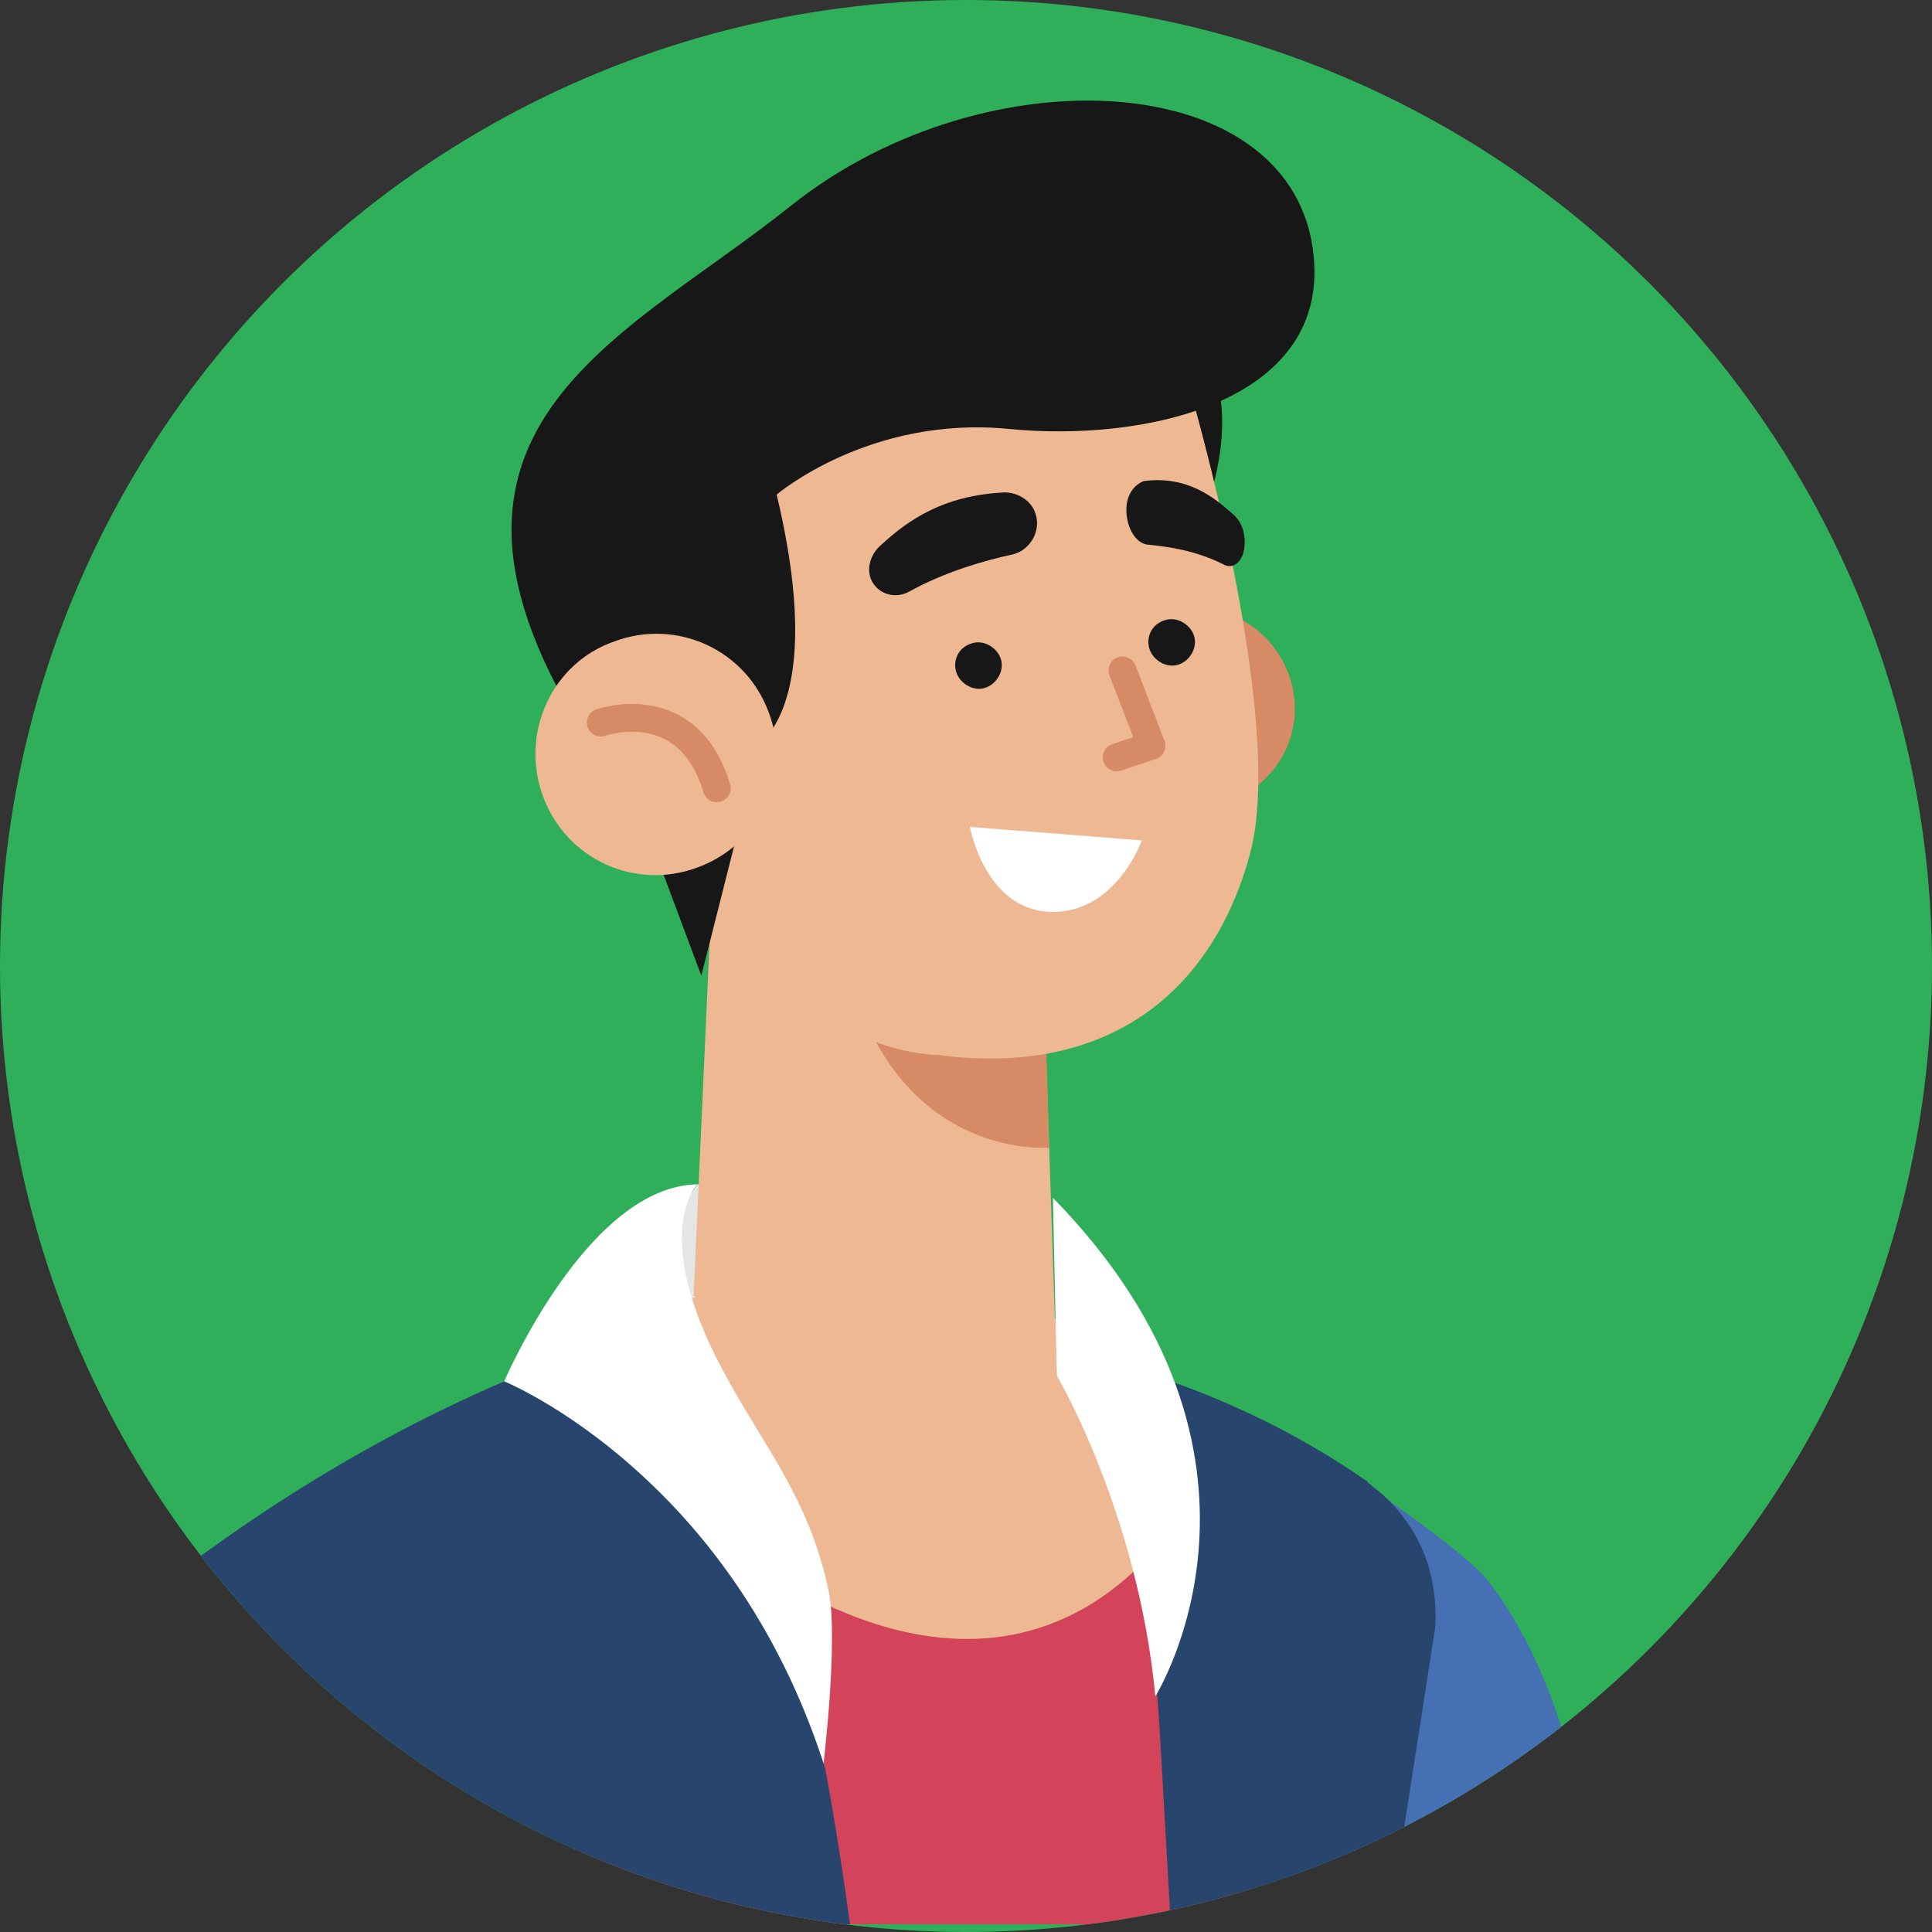 <?xml version="1.0" encoding="utf-8"?>
<!-- Generator: Adobe Illustrator 28.2.0, SVG Export Plug-In . SVG Version: 6.00 Build 0)  -->
<svg version="1.1" xmlns="http://www.w3.org/2000/svg" xmlns:xlink="http://www.w3.org/1999/xlink" x="0px" y="0px"
	 viewBox="0 0 100 100" style="enable-background:new 0 0 100 100;" xml:space="preserve">
<rect x="0" y="0" width="100" height="100" fill="#333333" stroke="none"/>
<style type="text/css">
	.st0{clip-path:url(#SVGID_00000116196076209059018240000000771069850059757968_);}
	.st1{fill:#4570B4;}
	.st2{fill:#D3445B;}
	.st3{fill:#EDB892;}
	.st4{fill:#28466D;}
	.st5{fill:#FFFFFF;}
	.st6{fill:#E5E5E5;}
	.st7{fill:#171717;}
	.st8{fill:#D68A65;}
	.st9{fill:none;stroke:#D68A65;stroke-width:1.441;stroke-linecap:round;stroke-linejoin:round;stroke-miterlimit:10;}
</style>
<g id="BACKGROUND">
</g>
<g id="OBJECTS">
	<g>
		<defs>
			<circle id="SVGID_1_" cx="50" cy="50" r="50"/>
		</defs>
		<use xlink:href="#SVGID_1_"  style="overflow:visible;fill:#30AF5B;"/>
		<clipPath id="SVGID_00000088122026924782205940000014109008510624655283_">
			<use xlink:href="#SVGID_1_"  style="overflow:visible;"/>
		</clipPath>
		<g style="clip-path:url(#SVGID_00000088122026924782205940000014109008510624655283_);">
			<path class="st1" d="M66.5,99.6h16c-0.3-8.9-3.2-14.9-5.5-17.8c-1.2-1.5-5.6-4.4-6.1-4.9c0,0,0,0-0.1-0.1c0,0-0.1,0-0.1-0.1
				c0,0-0.1,0-0.1-0.1c0,0,0,0,0,0L66.5,99.6z"/>
			<g>
				<g>
					<polygon class="st2" points="29.1,78.1 30.3,99.6 64.6,99.6 64.1,83.2 62,80.4 58.7,76.2 58.7,76.2 58.7,76.2 56.9,76 
						44.9,74.5 40.2,75.6 37.1,76.3 33.9,77 31.2,77.6 					"/>
					<path class="st3" d="M37.9,80c0,0,13,11.2,22.5-0.5l-7.2-14l-18.1,1.7L37.9,80z"/>
				</g>
				<g>
					<path class="st4" d="M58,70.8l0.7,5.4v0l0,0l0.6,4.6l0.4,3.1c0,0,0.1,1.4,0.2,3.8c0.2,2.8,0.4,6.9,0.7,11.9h11.3l2.3-14.8
						c0.2-1,0.1-2.1-0.1-3.1v0c-0.4-1.9-1.5-3.6-3.1-4.8c0,0,0,0-0.1-0.1c0,0-0.1,0-0.1-0.1c0,0,0,0,0,0c0,0,0,0,0,0c0,0,0,0,0,0
						c-2.3-1.6-5.5-3.5-9.9-5.1C59.9,71.4,59,71,58,70.8z"/>
					<path class="st5" d="M54.7,71.2c0,0,4.2,7.1,5.1,16.6c0,0,7.8-12.4-5.3-25.8L54.7,71.2z"/>
				</g>
			</g>
			<g>
				<g>
					<polygon class="st6" points="36.1,61.3 41,61.1 39.7,65.9 33.4,68 32.2,67.1 					"/>
					<path class="st5" d="M36.1,61.3c0,0-2.5,2.5,1.3,9.6c2,3.8,4.5,6.6,5.5,11.5c0.5,2.6-0.3,9.1-0.3,9.1l-16.5-20
						C26.1,71.5,30.4,61.4,36.1,61.3z"/>
				</g>
				<path class="st4" d="M3.9,90.4l0.6,9.2H44c-0.7-5.1-1.3-8.1-1.3-8.1c-2.1-6.6-5.5-11.3-8.8-14.5c-4.1-4-7.8-5.5-7.8-5.5
					C17.7,75.1,11,79.9,7.2,83c0,0,0,0,0,0C4.9,84.8,3.7,87.5,3.9,90.4z"/>
			</g>
			<path class="st1" d="M-2.7,99.6h21.1C14.2,88.2,7.4,83.2,7.1,83c0,0,0,0,0,0C2.8,85.4-0.4,91.7-2.7,99.6z"/>
			<path class="st7" d="M62.9,19.4c0,0,1.2,3-0.8,7.7l-3.3-7.9L62.9,19.4z"/>
			<path class="st8" d="M57,38.4c1,2.7,3.9,4.1,6.6,3.1c2.7-1,4.1-3.9,3.1-6.6c-1-2.7-3.9-4.1-6.6-3.1C57.4,32.8,56,35.7,57,38.4z"
				/>
			<polygon class="st3" points="54,50.3 54.7,71.2 35.9,67.1 37.2,38.3 			"/>
			<path class="st8" d="M54.3,59.4c0,0-8.8,0.8-10.8-11.1l10.6,4L54.3,59.4z"/>
			<path class="st3" d="M61.6,20.2c0,0,5,17,3.1,24c-1.9,7-7.2,11.6-16.2,10.4c0,0-10.4,0.1-13.9-15.2C29.4,16.5,50.1,8.5,61.6,20.2
				z"/>
			<path class="st7" d="M59.5,33.6c0.2,0.6,0.9,1,1.5,0.8c0.6-0.2,1-0.9,0.8-1.5c-0.2-0.6-0.9-1-1.5-0.8
				C59.6,32.3,59.3,33,59.5,33.6z"/>
			<path class="st7" d="M49.5,34.8c0.2,0.6,0.9,1,1.5,0.8c0.6-0.2,1-0.9,0.8-1.5c-0.2-0.6-0.9-1-1.5-0.8
				C49.6,33.5,49.3,34.2,49.5,34.8z"/>
			<polyline class="st9" points="58.1,34.7 59.6,38.6 57.8,39.2 			"/>
			<path class="st7" d="M53.6,26.6L53.6,26.6c0.3,0.9-0.3,1.9-1.2,2.1c-1.4,0.3-3.5,0.9-5.3,1.9c-0.7,0.4-1.5,0.2-1.9-0.4l0,0
				c-0.4-0.6-0.2-1.4,0.3-1.9c1.1-1,2.9-2.6,6.3-2.8C52.6,25.4,53.4,25.9,53.6,26.6z"/>
			<path class="st7" d="M58.3,26.4L58.3,26.4c0,0.9,0.5,1.8,1.2,1.8c1,0.1,2.4,0.3,3.8,1c0.5,0.3,1-0.1,1.1-0.8l0,0
				c0.1-0.7-0.1-1.4-0.6-1.8c-0.9-0.8-2.3-2-4.6-1.7C58.7,25.1,58.3,25.6,58.3,26.4z"/>
			<g>
				<defs>
					<path id="XMLID_1_" d="M59.1,43.5l-8.9-0.7c0,0,0.8,4.4,4.3,4.4C57.8,47.2,59.1,43.5,59.1,43.5z"/>
				</defs>
				<use xlink:href="#XMLID_1_"  style="overflow:visible;fill:#FFFFFF;"/>
				<clipPath id="XMLID_00000059273694835838069040000000974623902503793343_">
					<use xlink:href="#XMLID_1_"  style="overflow:visible;"/>
				</clipPath>
			</g>
			<path class="st7" d="M38.2,39.2c0,0,5-1,2-13.6c0,0,4.8-4.1,12-3.4c7.1,0.7,16.5-1.4,15.8-8.9c-0.9-9.8-16.9-10.7-27-2.7
				c-9.1,7.3-21.8,11.9-9.3,29.6L38.2,39.2z"/>
			<polygon class="st7" points="32.9,41.4 36.3,50.5 38.3,42.6 			"/>
			<g>
				<path class="st3" d="M28.1,41.2c1.2,3.3,4.8,4.9,8,3.7c3.3-1.2,4.9-4.8,3.7-8c-1.2-3.3-4.8-4.9-8-3.7
					C28.6,34.3,26.9,37.9,28.1,41.2z"/>
				<path class="st9" d="M31.1,37.4c0,0,4.5-1.6,6,3.4"/>
			</g>
		</g>
	</g>
</g>
</svg>

